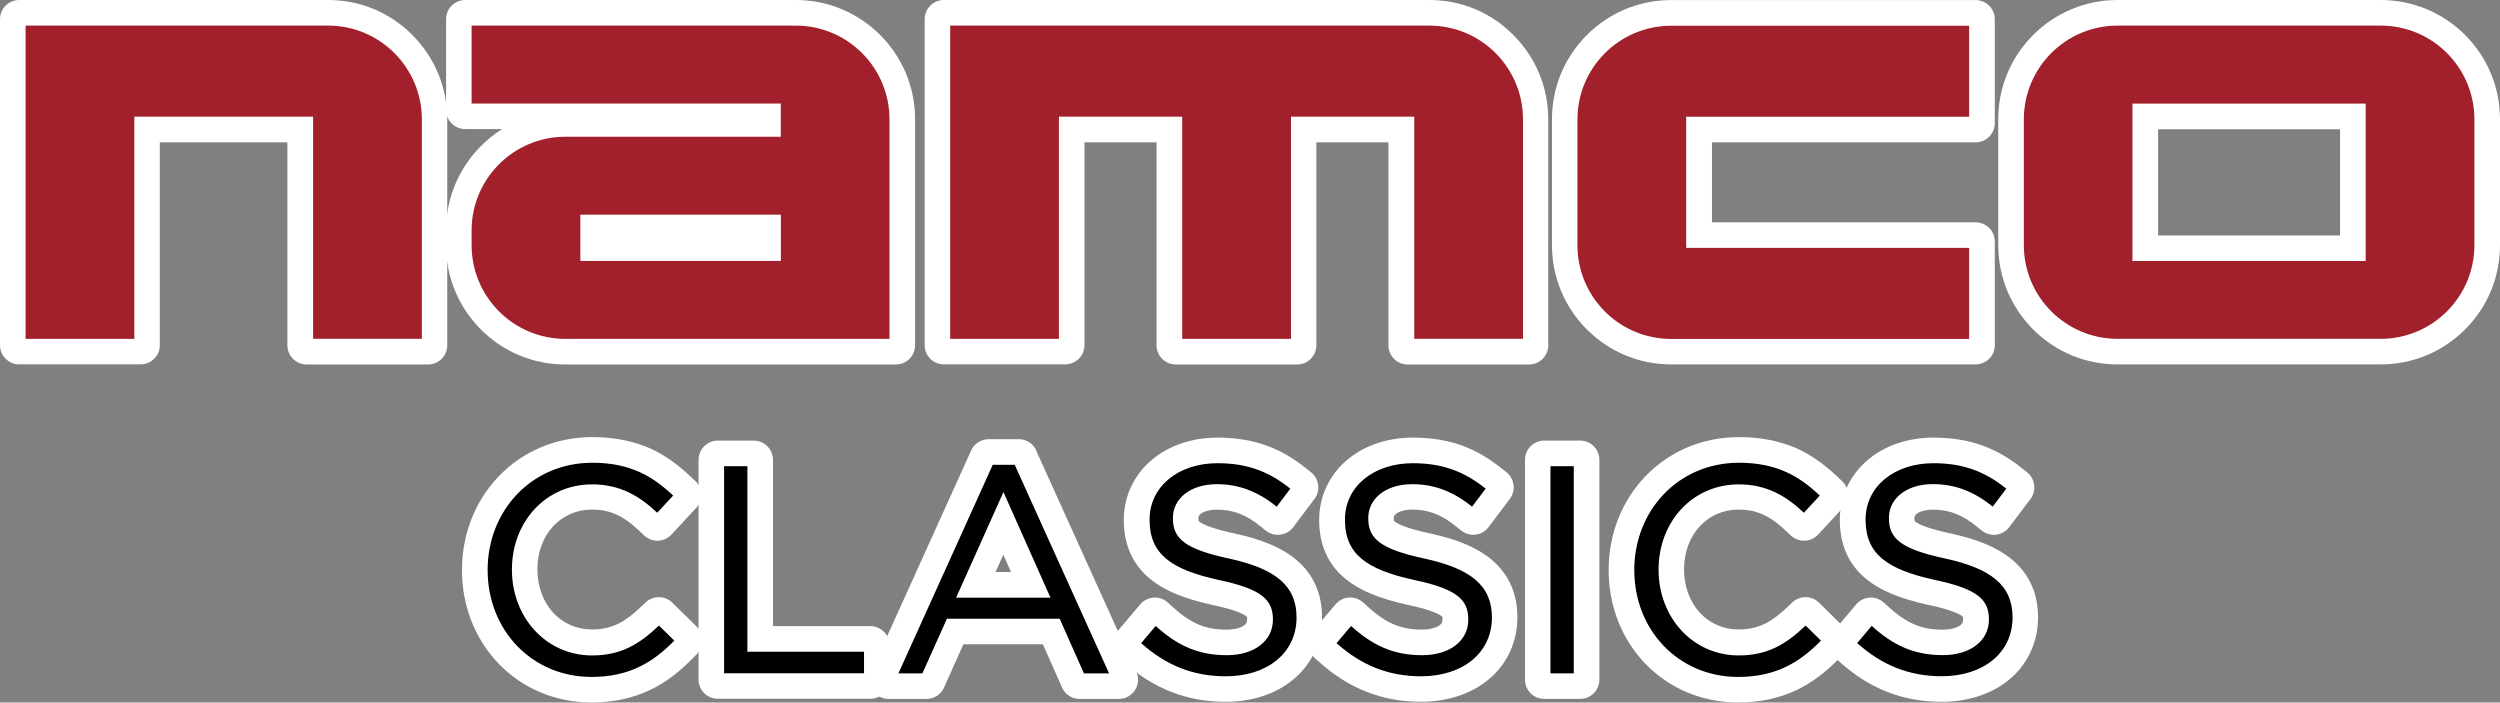 <?xml version="1.0" encoding="utf-8"?>
<!-- Generator: Adobe Illustrator 26.2.1, SVG Export Plug-In . SVG Version: 6.00 Build 0)  -->
<svg version="1.1" id="Layer_1" xmlns="http://www.w3.org/2000/svg" xmlns:xlink="http://www.w3.org/1999/xlink" x="0px" y="0px"
	 viewBox="0 0 3839 1078.8" style="enable-background:new 0 0 3839 1078.8;" xml:space="preserve">
<rect x="0" y="0" width="3839" height="1078.8" fill="#808080" stroke="none"/>
<style type="text/css">
	.st0{fill:#FFFFFF;}
	.st1{fill:#A21F2C;}
</style>
<g>
	<g>
		<g>
			<path class="st0" d="M471,545c-8.2,0-14.8-6.6-14.8-14.8V203.8H230.8v326.3c0,8.2-6.6,14.8-14.8,14.8H29.5
				c-8.2,0-14.8-6.6-14.8-14.8V29.5c0-8.2,6.6-14.8,14.8-14.8h474.3c45,0,87.4,17.6,119.2,49.4c31.8,31.8,49.3,74.1,49.3,119.1
				v346.9c0,8.2-6.6,14.8-14.8,14.8H471z"/>
			<path class="st0" d="M503.8,29.5c41.1,0,79.8,16,108.8,45.1c29,29,45,67.6,45,108.7v337.1v9.7h-9.7H480.8H471v-9.7V189H216v331.3
				v9.7h-9.7h-167h-9.7v-9.7v-481v-0.1v-9.7h9.7H503.8 M503.8,0H39.3h-9.7C13.2,0,0,13.2,0,29.5v9.7v0.1v481v9.7
				c0,16.3,13.2,29.5,29.5,29.5h9.7h167h9.7c16.3,0,29.5-13.2,29.5-29.5v-9.7V218.6h195.9v301.9v9.7c0,16.3,13.2,29.5,29.5,29.5h9.7
				h167.1h9.7c16.3,0,29.5-13.2,29.5-29.5v-9.7V183.3c0-49-19.1-95-53.6-129.6C598.9,19.1,552.8,0,503.8,0L503.8,0z"/>
		</g>
		<g>
			<path class="st0" d="M868.2,545c-45,0-87.4-17.6-119.2-49.4c-31.8-31.8-49.3-74.1-49.3-119.1V354c0-45,17.6-87.4,49.4-119.2
				c31.8-31.8,74.1-49.3,119.1-49.3h306.2v-1.8h-460c-8.2,0-14.8-6.6-14.8-14.8V29.5c0-8.2,6.6-14.8,14.8-14.8h507.5
				c45,0,87.4,17.6,119.2,49.4c31.8,31.8,49.3,74.1,49.3,119.1v346.9c0,8.2-6.6,14.8-14.8,14.8H868.2z M1174.4,376.1v-22H915.7v22
				H1174.4z"/>
			<path class="st0" d="M1221.9,29.5c41.2,0,79.8,16,108.8,45.1s45,67.6,45,108.7v337.1v9.7h-9.7H868.2c-41.2,0-79.8-16-108.8-45.1
				c-29-29-45-67.6-45-108.7V354c0-41.2,16-79.8,45.1-108.8s67.6-45,108.7-45h321v-31.3h-465h-9.7v-9.7V39.4v-0.1v-9.7h9.7H1221.9
				 M900.9,390.9h288.3v-51.5H900.9V390.9 M1221.9,0H724.2h-9.7c-16.3,0-29.5,13.2-29.5,29.5v9.7v0.1v119.7v9.7
				c0,16.3,13.2,29.5,29.5,29.5h9.7h46.9c-11.6,7.3-22.5,15.9-32.4,25.9C704,258.9,684.9,305,684.9,354v22.4
				c0,49,19.1,95,53.6,129.6c34.7,34.7,80.7,53.7,129.7,53.7H1366h9.7c16.3,0,29.5-13.2,29.5-29.5v-9.7V183.3
				c0-49-19.1-95-53.6-129.6C1316.9,19.1,1270.9,0,1221.9,0L1221.9,0z"/>
		</g>
		<g>
			<path class="st0" d="M2161.8,545c-8.2,0-14.8-6.6-14.8-14.8V203.8h-140.2v326.4c0,8.2-6.6,14.8-14.8,14.8h-186.5
				c-8.2,0-14.8-6.6-14.8-14.8V203.8h-140.2v326.3c0,8.2-6.6,14.8-14.8,14.8h-186.5c-8.2,0-14.8-6.6-14.8-14.8V29.5
				c0-8.2,6.6-14.8,14.8-14.8h745.4c45.1,0,87.4,17.6,119.1,49.5c31.8,31.8,49.3,74.1,49.3,119.1v346.9c0,8.2-6.6,14.8-14.8,14.8
				H2161.8z"/>
			<path class="st0" d="M2194.7,29.5c41.1,0,79.8,16,108.6,45.1c29,29,45,67.6,45,108.7v337.1v9.7h-9.7h-167h-9.7v-9.7V189h-169.7
				v331.4v9.7h-9.7h-167h-9.7v-9.7V189h-169.7v331.3v9.7h-9.7h-167h-9.7v-9.7v-481v-0.1v-9.7h9.7H2194.7 M2194.7,0h-735.6h-9.7
				c-16.3,0-29.5,13.2-29.5,29.5v9.7v0.1v481v9.7c0,16.3,13.2,29.5,29.5,29.5h9.7h167h9.7c16.3,0,29.5-13.2,29.5-29.5v-9.7V218.6
				H1776v301.9v9.7c0,16.3,13.2,29.5,29.5,29.5h9.7h167h9.7c16.3,0,29.5-13.2,29.5-29.5v-9.7V218.6h110.7v301.9v9.7
				c0,16.3,13.2,29.5,29.5,29.5h9.7h167h9.7c16.3,0,29.5-13.2,29.5-29.5v-9.7V183.3c0-48.9-19-95-53.6-129.5
				C2289.8,19.1,2243.8,0,2194.7,0L2194.7,0z"/>
		</g>
		<g>
			<path class="st0" d="M2566.4,544.9c-45,0-87.4-17.6-119.2-49.4c-31.8-31.8-49.3-74.1-49.3-119.1v-193c0-45,17.6-87.3,49.4-119.1
				c31.8-31.8,74.1-49.3,119.1-49.3h467.3c8.2,0,14.8,6.6,14.8,14.8V189c0,8.2-6.6,14.8-14.8,14.8H2614V356h419.6
				c8.2,0,14.8,6.6,14.8,14.8v159.3c0,8.2-6.6,14.8-14.8,14.8H2566.4z"/>
			<path class="st0" d="M3033.7,29.6v9.7v139.8v9.8h-9.7h-424.7v181.8h424.7h9.7v9.7v139.8v9.7h-9.7h-457.5
				c-41.2,0-79.8-16-108.8-45.1c-29-29-45-67.6-45-108.7v-193c0-41.1,16-79.7,45.1-108.7c29-29,67.6-45,108.7-45h457.5H3033.7
				 M3033.7,0.1h-9.7h-457.5c-49,0-95,19.1-129.6,53.6c-34.7,34.7-53.7,80.7-53.7,129.6v193c0,49,19.1,95,53.6,129.6
				c34.7,34.7,80.7,53.7,129.7,53.7h457.5h9.7c16.3,0,29.5-13.2,29.5-29.5v-9.7V380.6v-9.7c0-16.3-13.2-29.5-29.5-29.5h-9.7h-395.1
				V218.6h395.1h9.7c16.3,0,29.5-13.2,29.5-29.5v-9.8V39.4v-9.7C3063.2,13.3,3050,0.1,3033.7,0.1L3033.7,0.1z"/>
		</g>
		<g>
			<path class="st0" d="M3251.8,544.9c-45,0-87.4-17.6-119.2-49.4c-31.8-31.8-49.3-74.1-49.3-119.1v-193c0-45,17.6-87.3,49.4-119.1
				c31.8-31.8,74.1-49.3,119.1-49.4h403.9c45,0,87.4,17.6,119.2,49.4c31.8,31.8,49.3,74.1,49.3,119.1v193c0,45-17.6,87.4-49.4,119.2
				c-31.8,31.8-74.1,49.3-119.1,49.3H3251.8z M3608.2,376.3V183.7h-309v192.6H3608.2z"/>
			<path class="st0" d="M3655.7,29.5c41.1,0,79.8,16,108.8,45.1c29,29,45,67.6,45,108.7v193c0,41.2-16,79.8-45.1,108.8
				c-29,29-67.6,45-108.7,45h-403.9c-41.2,0-79.8-16-108.8-45.1c-29-29-45-67.6-45-108.7v-193c0-41.1,16-79.7,45.1-108.7
				c29-29,67.6-45,108.7-45.1H3655.7 M3284.5,391.1H3623V169h-338.5V391.1 M3655.7,0h-403.9c0,0,0,0-0.1,0
				c-49,0.1-95,19.2-129.5,53.7c-34.7,34.7-53.7,80.7-53.7,129.6v193c0,49,19.1,95,53.6,129.6c34.7,34.7,80.7,53.7,129.7,53.7h403.9
				c49,0,95-19.1,129.6-53.6c34.7-34.7,53.7-80.7,53.7-129.7v-193c0-49-19.1-95-53.6-129.6C3750.7,19.1,3704.6,0,3655.7,0L3655.7,0z
				 M3314,198.5h279.4v163.1H3314V198.5L3314,198.5z"/>
		</g>
		<g>
			<path class="st0" d="M908.1,1064.1c-50.8,0-97.6-19.6-131.8-55.1c-33.7-35-52.2-82.5-52.2-133.5c0-50.8,18.5-98.3,52.1-133.5
				c34.5-36.1,81.8-56,133.4-56c30.4,0,57,5.2,81.4,15.8c0,0,0.1,0,0.1,0.1c20.3,9.1,39,22.1,59.1,41l7.1,6.7
				c5.9,5.6,6.2,14.9,0.7,20.8l-6.6,7.1l-24.5,26.4l-6.8,7.3c-2.7,2.9-6.4,4.6-10.3,4.7c-0.2,0-0.3,0-0.5,0c-3.8,0-7.4-1.4-10.1-4
				L992,805c-27.5-26.2-51.6-36.9-83.1-36.9c-27.1,0-52,10.7-70.1,30c-18.4,19.6-28.5,46.7-28.5,76.3c0,29.9,10.1,57.2,28.5,77
				c18.1,19.5,43,30.2,70.1,30.2c37.3,0,60.5-14.9,85.8-39l6.9-6.6c2.8-2.7,6.5-4,10.1-4c3.7,0,7.5,1.4,10.4,4.2l6.8,6.7l23.6,23.2
				l7,6.9c5.8,5.7,5.9,15.1,0.1,20.9l-6.9,7c-20.6,20.9-40.1,35.3-61.3,45.4C966.6,1058.3,939.3,1064.1,908.1,1064.1z"/>
			<path class="st0" d="M909.6,700.7c28.7,0,53.4,4.9,75.5,14.6c18.7,8.4,36.2,20.6,55,38.3l7.1,6.7l-6.6,7.1l-24.5,26.4l-6.8,7.3
				l-7.2-6.8c-30.1-28.8-58.1-41-93.2-41c-64.6,0-113.3,52.1-113.3,121.1c0,69.5,48.7,122,113.3,122c42.1,0,68.8-17.2,96-43.1
				l6.9-6.5l6.8,6.7l23.6,23.2l7,6.9l-6.9,7c-19.3,19.6-37.4,33.1-57.1,42.4c-22.9,10.9-48.1,16.2-77.1,16.2
				c-46.8,0-89.8-18-121.2-50.6c-31-32.3-48-76-48-123.3c0-47.1,17-90.8,48-123.3C818.6,719,862.1,700.7,909.6,700.7 M909.6,671.2
				c-55.6,0-106.7,21.5-144,60.5c-36.3,38-56.2,89-56.2,143.7c0,54.9,20,105.9,56.3,143.7c0,0,0,0,0,0
				c37.1,38.5,87.7,59.6,142.5,59.6c33.4,0,62.8-6.3,89.8-19.1c22.8-10.8,43.6-26.2,65.4-48.4l6.9-7c11.5-11.6,11.3-30.3-0.3-41.8
				l-7-6.9l-23.7-23.3l-6.8-6.7c-5.7-5.7-13.2-8.5-20.7-8.5c-7.3,0-14.6,2.7-20.3,8l-6.9,6.5c0,0-0.1,0.1-0.1,0.1
				c-23.2,22.1-43.1,35-75.6,35c-22.9,0-44-9.1-59.2-25.5c-15.8-17-24.5-40.8-24.5-67c0-25.9,8.7-49.4,24.5-66.3
				c15.3-16.3,36.3-25.3,59.3-25.3c13.8,0,25.4,2.3,36.6,7.2c11.7,5.1,23.6,13.5,36.2,25.6c0,0,0.1,0.1,0.1,0.1l7.2,6.8
				c5.5,5.2,12.8,8.1,20.3,8.1c0.3,0,0.6,0,0.9,0c7.9-0.2,15.3-3.6,20.7-9.4l6.8-7.3c0,0,0,0,0,0l24.5-26.4l6.6-7.1
				c11.1-11.9,10.5-30.5-1.3-41.6l-7.1-6.7c-21.4-20.1-41.4-34-63.3-43.8c-0.1,0-0.2-0.1-0.3-0.1C970.6,676.8,942,671.2,909.6,671.2
				L909.6,671.2z"/>
		</g>
		<g>
			<path class="st0" d="M1102.1,1058.5c-8.2,0-14.8-6.6-14.8-14.8V706.2c0-8.2,6.6-14.8,14.8-14.8h55.3c8.2,0,14.9,6.6,14.9,14.8
				v270.2h164.2c8.2,0,14.8,6.6,14.8,14.8v52.6c0,8.2-6.6,14.8-14.8,14.8H1102.1z"/>
			<path class="st0" d="M1157.5,706.2v9.7v275.2h169.3h9.7v9.7v33.1v9.7h-9.7h-214.9h-9.7v-9.7v-318v-9.7h9.7h35.8H1157.5
				L1157.5,706.2 M1157.5,676.6L1157.5,676.6h-9.8h-35.8h-9.7c-16.3,0-29.5,13.2-29.5,29.5v9.7v318v9.7c0,16.3,13.2,29.5,29.5,29.5
				h9.7h214.9h9.7c16.3,0,29.5-13.2,29.5-29.5v-9.7v-33.1v-9.7c0-16.3-13.2-29.5-29.5-29.5h-9.7H1187V715.9v-9.7
				C1187,689.9,1173.8,676.6,1157.5,676.6L1157.5,676.6z"/>
		</g>
		<g>
			<path class="st0" d="M1364.5,1058.6c-5,0-9.7-2.6-12.4-6.8c-2.7-4.2-3.1-9.6-1-14.1l6.3-13.8l144.9-320.3l2.5-5.7
				c2.4-5.3,7.7-8.7,13.5-8.7h46.3c5.9,0,11.3,3.6,13.6,9l2.3,5.4l144.9,320.2l6.3,13.7c2.1,4.6,1.7,9.9-1,14.1
				c-2.7,4.2-7.4,6.8-12.4,6.8H1658c-5.9,0-11.2-3.5-13.5-8.8l-2.6-5.8l-30.8-69.4h-141.2l-31.1,69.5l-2.5,5.7
				c-2.4,5.4-7.7,8.8-13.5,8.8H1364.5z M1575.3,893.1l-34.5-77.4l-34.7,77.4H1575.3z"/>
			<path class="st0" d="M1564.5,703.9l2.4,5.6l144.9,320.4l6.3,13.8H1703h-38.6h-6.4l-2.6-5.8l-34.7-78.2h-160.4l-35.1,78.3
				l-2.6,5.8h-6.3h-36.8h-15.2l6.3-13.8l144.9-320.4l2.6-5.7h6.3h33.7H1564.5 M1483.2,907.9H1598l-57.2-128.4L1483.2,907.9
				 M1564.5,674.4h-6.3h-33.7h-6.3c-11.6,0-22.2,6.8-27,17.5l-2.5,5.6l-144.9,320.3l-6.3,13.7c-4.2,9.1-3.4,19.8,2,28.2
				s14.8,13.6,24.9,13.6h15.2h36.8h6.3c11.7,0,22.3-6.9,27-17.6l2.5-5.7l27.2-60.7h122l26.9,60.6l2.5,5.8
				c4.7,10.7,15.3,17.6,27,17.6h6.4h38.6h15.2c10.1,0,19.4-5.1,24.9-13.6s6.2-19.1,2-28.2l-6.3-13.7l-144.8-320l-2.2-5.3
				C1587.2,681.5,1576.4,674.4,1564.5,674.4L1564.5,674.4z M1528.8,878.4l11.9-26.5l11.8,26.5H1528.8L1528.8,878.4z"/>
		</g>
		<g>
			<path class="st0" d="M1882.2,1063.1c-28.2,0-53.9-4.7-78.6-14.4c-24-9.4-46.1-23.4-67.7-42.7l-7.1-6.3c-6-5.3-6.6-14.4-1.5-20.5
				l6.1-7.3l22.3-26.4l6.5-7.7c2.6-3.1,6.3-5,10.3-5.3c0.3,0,0.7,0,1,0c3.7,0,7.2,1.4,9.9,3.8l7.5,6.8
				c30.7,27.8,56.6,38.6,92.6,38.6c15.4,0,28-3.5,36.4-10c6.6-5.1,9.9-11.8,9.9-19.9c0-9.8-2.3-13.4-6.9-17
				c-9.2-7.2-27.6-13.7-56.3-19.8c-43.3-9.5-71.5-21.1-91.3-37.4c-23.2-19-34.9-45.6-34.9-78.8c0-31.6,13.3-60.3,37.5-80.9
				c23.5-20,56-31,91.6-31c25.8,0,48.5,3.7,69.6,11.2c20.1,7.2,38.9,18.1,57.7,33.2l7.4,5.9c6.2,5,7.4,14,2.6,20.4l-5.7,7.6
				l-20.9,27.7l-6.1,8.1c-2.4,3.2-6,5.3-10,5.8c-0.6,0.1-1.2,0.1-1.8,0.1c-3.4,0-6.7-1.2-9.3-3.3l-7.9-6.4
				c-24.3-19.8-48.5-29-76.3-29c-25.4,0-43.1,11.2-43.1,27.3c0,0,0,0.1,0,0.1c-0.1,10.2,2.2,13.6,7.2,17.5
				c9.7,7.5,29.2,14.3,59.6,20.8c41,8.9,69.3,20.9,89.2,37.9c22.5,19.1,33.8,44.9,33.8,76.5c0,17.2-3.5,33.3-10.5,47.9
				c-6.7,14.3-16.6,26.8-29.2,37c-12.1,9.9-26.4,17.4-42.4,22.5C1917.7,1060.5,1900.5,1063.1,1882.2,1063.1z"/>
			<path class="st0" d="M1869.5,701.5c24,0,45.1,3.3,64.6,10.3c18.3,6.6,35.8,16.6,53.5,30.8l7.4,5.9l-5.7,7.6l-20.9,27.7l-6.1,8.1
				l-7.9-6.4c-27.1-22.1-54.4-32.3-85.7-32.3c-34.1,0-57.9,17.2-57.9,42c-0.1,13.9,3.5,22.1,13,29.3c11.6,9,32.4,16.4,65.5,23.5
				c38.5,8.4,64.8,19.4,82.7,34.7c19.3,16.4,28.7,37.8,28.7,65.3c0,15-3.1,28.9-9.1,41.6c-5.8,12.3-14.3,23-25.2,31.9
				c-10.6,8.7-23.2,15.4-37.6,19.9c-14.3,4.6-29.9,6.9-46.6,6.9c-26.5,0-50.4-4.4-73.2-13.4c-22.3-8.8-43-21.9-63.3-40l-7.1-6.3
				l6.1-7.3L1767,955l6.5-7.8l7.5,6.8c33.3,30.1,62.9,42.4,102.5,42.4c18.7,0,34.5-4.5,45.5-13.1c10.2-7.9,15.7-18.8,15.7-31.6
				c0-13.3-3.6-21.7-12.6-28.7c-11.1-8.8-30.9-16-62.3-22.6c-40.8-9-67-19.5-85-34.4c-19.9-16.3-29.5-38.4-29.5-67.4
				C1755.2,742.4,1803.2,701.5,1869.5,701.5 M1869.5,672c-39,0-75,12.2-101.1,34.5c-27.5,23.4-42.7,56.1-42.7,92.1
				c0,37.9,13.6,68.3,40.3,90.3c21.7,17.9,51.8,30.4,97.4,40.4c0.1,0,0.1,0,0.2,0c34.2,7.3,46.1,13.8,50.2,17c0,0,0.1,0.1,0.1,0.1
				c0.4,0.3,0.7,0.6,0.8,0.7c0.1,0.5,0.4,1.8,0.4,4.6c0,3.6-1.2,5.9-4.1,8.2c0,0-0.1,0.1-0.1,0.1c-5.6,4.4-15.6,6.9-27.4,6.9
				c-32.2,0-54.7-9.4-82.7-34.8l-7.5-6.8c-5.5-5-12.5-7.7-19.9-7.7c-0.7,0-1.4,0-2,0.1c-8,0.6-15.5,4.4-20.6,10.5l-6.5,7.7
				l-22.2,26.3c0,0,0,0-0.1,0.1l-6.1,7.3c-10.3,12.2-8.9,30.4,3,41l7.1,6.3c22.9,20.5,46.5,35.3,72.1,45.4
				c26.4,10.4,53.9,15.4,84,15.4c19.8,0,38.5-2.8,55.6-8.3c17.8-5.6,33.7-14.1,47.2-25.1l0,0c14.4-11.6,25.6-25.8,33.3-42.2
				c7.9-16.6,11.9-34.8,11.9-54.2c0-36.2-13.1-65.7-39-87.8c-21.8-18.6-52.2-31.6-95.6-41c0,0-0.1,0-0.1,0
				c-34.6-7.4-48.3-13.9-53.6-18c-0.6-0.5-1-0.8-1.2-1c-0.1-0.6-0.4-2-0.3-4.8c0-0.1,0-0.1,0-0.2c0-6.9,12.7-12.5,28.4-12.5
				c24.6,0,45.2,7.9,67,25.7l7.9,6.4c5.3,4.3,11.9,6.6,18.6,6.6c1.2,0,2.4-0.1,3.6-0.2c8-1,15.2-5.1,20-11.5l6.1-8.1l20.9-27.7
				l5.7-7.6c9.6-12.8,7.3-30.9-5.1-40.8l-7.4-5.9c-20.1-16.2-40.3-27.8-61.9-35.6C1921.4,675.9,1897,672,1869.5,672L1869.5,672z"/>
		</g>
		<g>
			<path class="st0" d="M2182.2,1063.1c-28.2,0-53.9-4.7-78.6-14.4c-24-9.4-46.1-23.4-67.7-42.7l-7.1-6.3c-6-5.3-6.6-14.4-1.5-20.5
				l6.1-7.3l22.3-26.4l6.5-7.7c2.6-3.1,6.3-5,10.3-5.3c0.3,0,0.7,0,1,0c3.7,0,7.2,1.4,9.9,3.8l7.5,6.8
				c30.7,27.8,56.6,38.6,92.6,38.6c15.4,0,28-3.5,36.4-10c6.6-5.1,9.9-11.8,9.9-19.9c0-9.8-2.3-13.4-6.9-17
				c-9.2-7.2-27.6-13.7-56.3-19.8c-43.3-9.5-71.5-21.1-91.3-37.4c-23.2-19-34.9-45.6-34.9-78.8c0-31.6,13.3-60.3,37.5-80.9
				c23.5-20,56-31,91.6-31c25.8,0,48.5,3.7,69.6,11.2c20.1,7.2,38.9,18.1,57.7,33.2l7.4,5.9c6.2,5,7.4,14,2.6,20.4l-5.7,7.6
				l-20.9,27.7l-6.1,8.1c-2.4,3.2-6,5.3-10,5.8c-0.6,0.1-1.2,0.1-1.8,0.1c-3.4,0-6.7-1.2-9.3-3.3l-7.9-6.4
				c-24.3-19.8-48.5-29-76.3-29c-25.4,0-43.1,11.2-43.1,27.3c0,0,0,0.1,0,0.1c-0.1,10.2,2.2,13.6,7.2,17.5
				c9.7,7.5,29.2,14.3,59.6,20.8c41,8.9,69.3,20.9,89.2,37.9c22.5,19.1,33.8,44.9,33.8,76.5c0,17.2-3.5,33.3-10.5,47.9
				c-6.7,14.3-16.6,26.8-29.2,37c-12.1,9.8-26.4,17.4-42.4,22.5C2217.7,1060.5,2200.5,1063.1,2182.2,1063.1z"/>
			<path class="st0" d="M2169.5,701.5c23.9,0,45.1,3.3,64.6,10.3c18.3,6.6,35.8,16.6,53.5,30.8l7.4,5.9l-5.7,7.6l-20.9,27.7
				l-6.1,8.1l-7.9-6.4c-27.1-22.1-54.4-32.3-85.7-32.3c-34.1,0-57.9,17.2-57.9,42c-0.1,13.9,3.5,22.1,13,29.3
				c11.6,9,32.4,16.4,65.5,23.5c38.5,8.4,64.8,19.4,82.7,34.7c19.3,16.4,28.7,37.8,28.7,65.3c0,15-3.1,28.9-9.1,41.6
				c-5.8,12.3-14.3,23-25.2,31.9c-10.6,8.7-23.2,15.4-37.6,19.9c-14.3,4.6-29.9,6.9-46.6,6.9c-26.5,0-50.4-4.4-73.2-13.4
				c-22.3-8.8-43-21.9-63.3-40l-7.1-6.3l6.1-7.3L2067,955l6.5-7.8l7.5,6.8c33.3,30.1,62.9,42.4,102.5,42.4
				c18.7,0,34.5-4.5,45.5-13.1c10.2-7.9,15.7-18.8,15.7-31.6c0-13.3-3.6-21.7-12.6-28.7c-11.1-8.8-30.9-16-62.3-22.6
				c-40.8-9-67-19.5-85-34.4c-19.9-16.3-29.5-38.4-29.5-67.4C2055.2,742.4,2103.2,701.5,2169.5,701.5 M2169.5,672
				c-39,0-75,12.2-101.1,34.5c-27.5,23.4-42.7,56.1-42.7,92.1c0,37.9,13.6,68.3,40.3,90.2c21.7,17.9,51.8,30.4,97.4,40.4
				c0.1,0,0.1,0,0.2,0c34.2,7.3,46.1,13.8,50.2,17c0,0,0.1,0.1,0.1,0.1c0.4,0.3,0.7,0.6,0.8,0.7c0.1,0.5,0.4,1.8,0.4,4.6
				c0,3.6-1.2,5.9-4.1,8.2c0,0-0.1,0.1-0.1,0.1c-5.6,4.4-15.6,6.9-27.4,6.9c-32.2,0-54.7-9.4-82.7-34.8l-7.5-6.8
				c-5.5-4.9-12.5-7.7-19.9-7.7c-0.7,0-1.4,0-2,0.1c-8,0.6-15.5,4.4-20.6,10.5l-6.5,7.7l-22.2,26.3c0,0,0,0-0.1,0.1l-6.1,7.3
				c-10.3,12.2-8.9,30.4,3,41l7.1,6.3c22.9,20.4,46.5,35.3,72.1,45.4c26.4,10.4,53.9,15.4,84,15.4c19.8,0,38.5-2.8,55.6-8.3
				c17.8-5.6,33.7-14.1,47.2-25.1c14.4-11.6,25.5-25.8,33.3-42.2c7.9-16.6,11.9-34.8,11.9-54.2c0-36.2-13.1-65.7-39-87.8
				c-21.8-18.6-52.2-31.6-95.6-41c0,0-0.1,0-0.1,0c-34.6-7.4-48.3-13.9-53.6-18c-0.6-0.5-1-0.8-1.2-1c-0.1-0.6-0.4-2-0.3-4.8
				c0-0.1,0-0.1,0-0.2c0-6.9,12.7-12.5,28.4-12.5c24.6,0,45.2,7.9,67,25.7l7.9,6.4c5.3,4.3,11.9,6.6,18.6,6.6c1.2,0,2.4-0.1,3.6-0.2
				c8-1,15.2-5.1,20-11.5l6.1-8.1l20.9-27.7l5.7-7.6c9.6-12.8,7.3-30.9-5.1-40.8l-7.4-5.9c-20.1-16.2-40.3-27.8-61.9-35.6
				C2221.4,675.9,2197,672,2169.5,672L2169.5,672z"/>
		</g>
		<g>
			<path class="st0" d="M2371.1,1058.6c-8.2,0-14.8-6.6-14.8-14.8V706.2c0-8.2,6.6-14.8,14.8-14.8h55.3c8.2,0,14.8,6.6,14.8,14.8
				v337.6c0,8.2-6.6,14.8-14.8,14.8H2371.1z"/>
			<path class="st0" d="M2426.5,706.2v9.7V1034v9.7h-9.7h-35.8h-9.7v-9.7V715.9v-9.7h9.7h35.8H2426.5 M2426.5,676.6h-9.7h-35.8h-9.7
				c-16.3,0-29.5,13.2-29.5,29.5v9.7V1034v9.7c0,16.3,13.2,29.5,29.5,29.5h9.7h35.8h9.7c16.3,0,29.5-13.2,29.5-29.5v-9.7V715.9v-9.7
				C2456,689.8,2442.8,676.6,2426.5,676.6L2426.5,676.6z"/>
		</g>
		<g>
			<path class="st0" d="M2668.9,1064.1c-50.8,0-97.6-19.6-131.8-55.1c-33.7-35-52.2-82.5-52.2-133.5c0-50.8,18.5-98.3,52.1-133.5
				c34.5-36.1,81.8-56,133.4-56c30.4,0,57,5.2,81.4,15.8c0,0,0.1,0,0.1,0.1c20.3,9.1,39,22.1,59.1,41l7.1,6.7
				c5.9,5.6,6.2,14.9,0.7,20.8l-6.6,7.1l-24.5,26.4l-6.8,7.3c-2.7,2.9-6.4,4.6-10.3,4.7c-0.2,0-0.3,0-0.5,0c-3.8,0-7.4-1.4-10.1-4
				l-7.2-6.8c-27.5-26.2-51.6-36.9-83.1-36.9c-27.1,0-52,10.7-70.1,30c-18.4,19.6-28.5,46.7-28.5,76.3c0,29.9,10.1,57.2,28.5,77
				c18.1,19.5,43,30.2,70.1,30.2c37.3,0,60.5-14.9,85.8-39l6.9-6.6c2.8-2.7,6.5-4,10.1-4c3.8,0,7.5,1.4,10.4,4.2l6.8,6.7l23.6,23.2
				l7,6.9c5.8,5.7,5.9,15.1,0.1,20.9l-6.9,7c-20.6,20.9-40.1,35.3-61.3,45.4C2727.4,1058.3,2700.1,1064.1,2668.9,1064.1z"/>
			<path class="st0" d="M2670.4,700.7c28.7,0,53.4,4.9,75.5,14.6c18.7,8.4,36.2,20.6,55,38.3l7.1,6.7l-6.6,7.1l-24.5,26.4l-6.8,7.3
				l-7.2-6.8c-30.1-28.8-58.1-41-93.2-41c-64.6,0-113.3,52.1-113.3,121.1c0,69.5,48.7,122,113.3,122c42.1,0,68.8-17.2,96-43.1
				l6.9-6.5l6.8,6.7l23.6,23.2l7,6.9l-6.9,7c-19.3,19.6-37.4,33.1-57.1,42.4c-22.9,10.9-48.1,16.2-77.1,16.2
				c-46.8,0-89.8-18-121.2-50.6c-31-32.3-48-76-48-123.3c0-47.1,17-90.8,48-123.3C2579.4,719,2622.9,700.7,2670.4,700.7
				 M2670.4,671.2c-55.6,0-106.7,21.5-144,60.5c-36.3,38-56.2,89-56.2,143.7c0,54.9,20,105.9,56.3,143.7c0,0,0,0,0,0
				c37.1,38.5,87.7,59.6,142.5,59.6c33.4,0,62.8-6.3,89.8-19.1c22.8-10.8,43.6-26.2,65.4-48.4l6.9-7c11.5-11.6,11.3-30.3-0.3-41.8
				l-7-6.9l-23.7-23.3l-6.8-6.7c-5.7-5.7-13.2-8.5-20.7-8.5c-7.3,0-14.6,2.7-20.3,8l-6.9,6.5c0,0-0.1,0.1-0.1,0.1
				c-23.2,22.1-43.1,35-75.6,35c-22.9,0-44-9.1-59.2-25.5c-15.8-17-24.5-40.8-24.5-67c0-25.9,8.7-49.4,24.5-66.3
				c15.3-16.3,36.3-25.3,59.3-25.3c13.8,0,25.4,2.3,36.6,7.2c11.7,5.1,23.6,13.5,36.2,25.6c0,0,0.1,0.1,0.1,0.1l7.2,6.8
				c5.5,5.2,12.8,8.1,20.3,8.1c0.3,0,0.6,0,0.9,0c7.9-0.2,15.3-3.6,20.7-9.4l6.8-7.3c0,0,0,0,0,0l24.5-26.4l6.6-7.1
				c11.1-11.9,10.5-30.5-1.3-41.6l-7.1-6.7c-21.4-20.1-41.4-34-63.3-43.8c-0.1,0-0.2-0.1-0.3-0.1
				C2731.4,676.8,2702.8,671.2,2670.4,671.2L2670.4,671.2z"/>
		</g>
		<g>
			<path class="st0" d="M2981.7,1063.1c-28.2,0-53.9-4.7-78.6-14.4c-24-9.4-46.1-23.4-67.7-42.7l-7.1-6.3c-6-5.3-6.6-14.4-1.5-20.5
				l6.1-7.3l22.3-26.4l6.5-7.7c2.6-3.1,6.3-5,10.3-5.3c0.3,0,0.7,0,1,0c3.7,0,7.2,1.4,9.9,3.8l7.5,6.8
				c30.7,27.8,56.6,38.6,92.6,38.6c15.4,0,28-3.5,36.4-10c6.6-5.1,9.9-11.8,9.9-19.9c0-9.8-2.3-13.4-6.9-17
				c-9.2-7.2-27.6-13.7-56.3-19.8c-43.3-9.5-71.5-21.1-91.3-37.4c-23.2-19-34.9-45.6-34.9-78.8c0-31.6,13.3-60.3,37.5-80.9
				c23.5-20,56-31,91.6-31c25.8,0,48.5,3.7,69.6,11.2c20.1,7.2,38.9,18.1,57.7,33.2l7.4,5.9c6.2,5,7.4,14,2.6,20.4l-5.7,7.6
				l-20.9,27.7l-6.1,8.1c-2.4,3.2-6,5.3-10,5.8c-0.6,0.1-1.2,0.1-1.8,0.1c-3.4,0-6.7-1.2-9.3-3.3l-7.9-6.4
				c-24.3-19.8-48.5-29-76.3-29c-25.4,0-43.1,11.2-43.1,27.3c0,0,0,0.1,0,0.1c-0.1,10.2,2.2,13.6,7.2,17.5
				c9.7,7.5,29.2,14.3,59.6,20.8c41,8.9,69.3,20.9,89.2,37.9c22.5,19.1,33.8,44.9,33.8,76.5c0,17.2-3.5,33.3-10.5,47.9
				c-6.7,14.3-16.6,26.8-29.2,37c-12.1,9.8-26.4,17.4-42.4,22.5C3017.2,1060.5,3000,1063.1,2981.7,1063.1z"/>
			<path class="st0" d="M2969,701.5c24,0,45.1,3.3,64.6,10.3c18.3,6.6,35.8,16.6,53.5,30.8l7.4,5.9l-5.7,7.6l-20.9,27.7l-6.1,8.1
				l-7.9-6.4c-27.1-22.1-54.4-32.3-85.7-32.3c-34.1,0-57.9,17.2-57.9,42c-0.1,13.9,3.5,22.1,13,29.3c11.6,9,32.4,16.4,65.5,23.5
				c38.5,8.4,64.8,19.4,82.7,34.7c19.3,16.4,28.7,37.8,28.7,65.3c0,15-3.1,28.9-9.1,41.6c-5.8,12.3-14.3,23-25.2,31.9
				c-10.6,8.7-23.2,15.4-37.6,19.9c-14.3,4.6-29.9,6.9-46.6,6.9c-26.5,0-50.4-4.4-73.2-13.4c-22.3-8.8-43-21.9-63.3-40l-7.1-6.3
				l6.1-7.3l22.3-26.4l6.5-7.8l7.5,6.8c33.3,30.1,62.9,42.4,102.5,42.4c18.7,0,34.5-4.5,45.5-13.1c10.2-7.9,15.7-18.8,15.7-31.6
				c0-13.3-3.6-21.7-12.6-28.7c-11.1-8.8-30.9-16-62.3-22.6c-40.8-9-67-19.5-85-34.4c-19.9-16.3-29.5-38.4-29.5-67.4
				C2854.7,742.4,2902.7,701.5,2969,701.5 M2969,672c-39,0-75,12.2-101.1,34.5c-27.5,23.4-42.7,56.1-42.7,92.1
				c0,37.9,13.6,68.3,40.3,90.3c21.7,17.9,51.8,30.4,97.4,40.4c0.1,0,0.1,0,0.2,0c34.2,7.3,46.1,13.8,50.2,17c0,0,0.1,0.1,0.1,0.1
				c0.4,0.3,0.7,0.6,0.8,0.7c0.1,0.5,0.4,1.8,0.4,4.6c0,3.6-1.2,5.9-4.1,8.2c0,0-0.1,0.1-0.1,0.1c-5.6,4.4-15.6,6.9-27.4,6.9
				c-32.2,0-54.7-9.4-82.7-34.8l-7.5-6.8c-5.5-4.9-12.5-7.7-19.9-7.7c-0.7,0-1.4,0-2,0.1c-8,0.6-15.5,4.4-20.6,10.5l-6.5,7.7
				l-22.2,26.3c0,0,0,0-0.1,0.1l-6.1,7.3c-10.3,12.2-8.9,30.4,3,41l7.1,6.3c22.9,20.4,46.5,35.3,72.1,45.4
				c26.4,10.4,53.9,15.4,84,15.4c19.8,0,38.5-2.8,55.6-8.3c17.8-5.6,33.7-14.1,47.2-25.1c14.4-11.6,25.5-25.8,33.3-42.2
				c7.9-16.6,11.9-34.8,11.9-54.2c0-36.2-13.1-65.7-39-87.8c-21.8-18.6-52.2-31.6-95.6-41c0,0-0.1,0-0.1,0
				c-34.6-7.4-48.3-13.9-53.6-18c-0.6-0.5-1-0.8-1.2-1c-0.1-0.6-0.4-2-0.3-4.8c0-0.1,0-0.1,0-0.2c0-6.9,12.7-12.5,28.4-12.5
				c24.6,0,45.2,7.9,67,25.7l7.9,6.4c5.3,4.3,11.9,6.6,18.6,6.6c1.2,0,2.4-0.1,3.6-0.2c8-1,15.2-5.1,20-11.5l6.1-8.1l20.9-27.7
				l5.7-7.6c9.6-12.8,7.3-30.9-5.1-40.8l-7.4-5.9c-20.1-16.2-40.3-27.8-61.9-35.6C3020.9,675.9,2996.5,672,2969,672L2969,672z"/>
		</g>
	</g>
	<g>
		<g>
			<g>
				<path class="st1" d="M476,525.3V184.1H211.1v341.2H34.5V34.5h469.4c82.1,0,149,66.8,149,148.9v342H476z"/>
				<path class="st0" d="M503.8,39.3c79.6,0,144,64.6,144,144v337h-167V179.2H206.3v341.2h-167V39.5v-0.2H503.8 M503.8,29.5H39.3
					h-9.7v9.7v0.1v481v9.7h9.7h167h9.7v-9.7V189h255v331.4v9.7h9.7h167.1h9.7v-9.7V183.3c0-41.1-16-79.7-45-108.7
					S544.9,29.5,503.8,29.5L503.8,29.5z"/>
			</g>
			<g>
				<path class="st1" d="M868.2,525.4c-82.1,0-149-66.9-149-149V354c0-82.1,66.9-149,149-149h325.9v-41.2H719.4V34.5h502.5
					c82.1,0,149,66.9,149,149v342.1L868.2,525.4L868.2,525.4z M1194.1,395.8v-61.3h-298v61.3H1194.1z"/>
				<path class="st0" d="M1221.9,39.3c79.6,0,144,64.5,144,144v337.1H868.2c-79.6,0-144-64.5-144-144V354c0-79.6,64.5-144,144-144
					H1199V159H724.2V39.5v-0.2H1221.9 M891.2,400.7h307.9v-71.1H891.2V400.7 M1221.9,29.5H724.2h-9.7v9.7v0.1v119.7v9.7h9.7h465
					v31.3h-321c-41.1,0-79.7,16-108.7,45c-29,29-45.1,67.6-45.1,108.8v22.4c0,41.1,16,79.7,45,108.7s67.6,45.1,108.8,45.1H1366h9.7
					v-9.7V183.3c0-41.1-16-79.7-45-108.7C1301.7,45.6,1263.1,29.5,1221.9,29.5L1221.9,29.5z M900.9,339.4h288.3v51.5H900.9V339.4
					L900.9,339.4z"/>
			</g>
			<g>
				<g>
					<path class="st1" d="M2166.8,525.3V184.1h-179.6v341.2h-176.7V184.1h-179.6v341.2h-176.7V34.5h740.5c82.1,0,149,66.9,149,149
						v342L2166.8,525.3L2166.8,525.3z"/>
					<path class="st0" d="M2194.7,39.3c79.6,0,144,64.5,144,144v337h-167V179.2h-189.3v341.2h-167V179.2h-189.3v341.2h-167V39.5
						v-0.2H2194.7 M2194.7,29.5h-735.6h-9.7v9.7v0.1v481v9.7h9.7h167h9.7v-9.7V189h169.7v331.4v9.7h9.7h167h9.7v-9.7V189h169.7
						v331.4v9.7h9.7h167h9.7v-9.7V183.3c0-41.1-16-79.7-45-108.7C2274.5,45.6,2235.8,29.5,2194.7,29.5L2194.7,29.5z"/>
				</g>
				<g>
					<path class="st1" d="M2566.4,525.3c-82.1,0-149-66.9-149-149v-193c0-82,66.9-148.8,149-148.8h462.5v149.6h-434.5v191.5h434.5
						v149.7H2566.4z"/>
					<path class="st0" d="M3023.8,39.5v139.8h-434.5v201.3h434.5v139.9h-457.5c-79.6,0-144-64.5-144-144v-193
						c0-79.5,64.5-144,144-144L3023.8,39.5 M3033.7,29.6h-9.7h-457.5c-41.1,0-79.7,16-108.7,45c-29,29-45.1,67.6-45.1,108.7v193
						c0,41.1,16,79.7,45,108.7c29,29,67.6,45.1,108.8,45.1h457.5h9.7v-9.7V380.6v-9.7h-9.7h-424.7V189h424.7h9.7v-9.8V39.4V29.6
						L3033.7,29.6z"/>
				</g>
				<g>
					<path class="st1" d="M3251.8,525.3c-82.1,0-149-66.9-149-149v-193c0-82,66.8-148.8,148.9-149h403.9c82.1,0,149,66.9,149,149
						v193c0,82.1-66.9,149-149,149H3251.8z M3627.9,395.9V164h-348.4v231.9H3627.9z"/>
					<path class="st0" d="M3655.7,39.3c79.6,0,144,64.5,144,144v193c0,79.6-64.5,144-144,144h-403.9c-79.6,0-144-64.5-144-144v-193
						c0-79.5,64.5-144,144-144L3655.7,39.3 M3274.6,400.8h358.1V159.1h-358.1V400.8L3274.6,400.8 M3655.7,29.5h-403.9
						c-41.1,0.1-79.7,16-108.7,45.1c-29,29-45.1,67.6-45.1,108.7v193c0,41.1,16,79.7,45,108.7c29,29,67.6,45.1,108.8,45.1h403.9
						c41.1,0,79.7-16,108.7-45c29-29,45.1-67.6,45.1-108.8v-193c0-41.1-16-79.7-45-108.7C3735.4,45.6,3696.7,29.5,3655.7,29.5
						L3655.7,29.5z M3284.5,169H3623v222.1h-338.5V169L3284.5,169z"/>
				</g>
			</g>
		</g>
		<g>
			<g>
				<g>
					<path d="M908.2,1044.5c-45.5,0-87.2-17.4-117.7-49.1c-30.1-31.3-46.7-73.8-46.7-119.8c0-45.8,16.5-88.4,46.7-119.9
						c30.7-32.2,73.1-49.9,119.1-49.9c63.7,0,98.9,24.9,127.4,51.7l3.5,3.3l-31.2,33.6l-3.5-3.4c-31.2-29.6-60.1-42.2-96.6-42.2
						c-67.4,0-118.3,54.2-118.3,126c0,72.4,50.8,126.9,118.3,126.9c43.7,0,71.3-17.8,99.3-44.5l3.4-3.2l30.5,30l-3.4,3.4
						C1011,1015.5,973.6,1044.5,908.2,1044.5z"/>
					<path class="st0" d="M909.6,710.6c57.7,0,92.3,20.4,124.1,50.4l-24.5,26.4c-26.8-25.4-56.7-43.6-100-43.6
						c-70.4,0-123.1,56.7-123.1,130.9s53.2,131.8,123.1,131.8c43.6,0,72.2-16.7,102.7-45.9l23.6,23.2
						c-33.1,33.6-69.5,55.7-127.2,55.7c-91.8,0-159.5-72.2-159.5-164C748.7,784.6,815.9,710.6,909.6,710.6 M909.6,700.7
						c-47.5,0-91,18.2-122.7,51.4c-31,32.5-48,76.2-48,123.3c0,47.3,17,91,48,123.3c31.4,32.6,74.4,50.6,121.2,50.6
						c28.9,0,54.2-5.3,77.1-16.2c19.7-9.4,37.8-22.8,57.1-42.4l6.9-7l-7-6.9l-23.6-23.2l-6.8-6.7l-6.9,6.5
						c-27.2,25.9-53.9,43.1-96,43.1c-64.6,0-113.3-52.5-113.3-122c0-69,48.7-121.1,113.3-121.1c35.2,0,63.1,12.2,93.2,41l7.2,6.8
						l6.8-7.3l24.5-26.4l6.6-7.1l-7.1-6.7c-18.8-17.7-36.3-29.9-55-38.3C962.9,705.7,938.2,700.7,909.6,700.7L909.6,700.7z"/>
				</g>
				<g>
					<polygon points="1106.9,1038.9 1106.9,711 1152.6,711 1152.6,995.9 1331.6,995.9 1331.6,1038.9 					"/>
					<path class="st0" d="M1147.7,715.9v284.9h179.1v33.1h-214.9v-318H1147.7 M1157.4,706.2h-9.7h-35.8h-9.7v9.7v318v9.7h9.7h214.9
						h9.7v-9.7v-33.1v-9.7h-9.7h-169.3V715.9L1157.4,706.2L1157.4,706.2z"/>
				</g>
				<g>
					<path d="M1661.4,1039l-37.3-84h-166.8l-37.7,84H1372l149.4-330.1h40l149.4,330.1H1661.4z M1605.5,912.8l-64.7-145.3
						l-65.2,145.3H1605.5z"/>
					<path class="st0" d="M1558.2,713.7l144.9,320.4h-38.6l-37.3-84h-173.1l-37.7,84h-36.8l144.9-320.4H1558.2 M1468.2,917.8h144.9
						l-72.2-162.2L1468.2,917.8 M1564.5,703.9h-6.3h-33.7h-6.3l-2.6,5.7L1370.8,1030l-6.3,13.8h15.2h36.8h6.3l2.6-5.8l35.1-78.3
						h160.4l34.7,78.2l2.6,5.8h6.4h38.6h15.2l-6.3-13.8l-144.9-320.4L1564.5,703.9L1564.5,703.9z M1483.2,907.9l57.6-128.4
						l57.2,128.4H1483.2L1483.2,907.9z"/>
				</g>
				<g>
					<path d="M1882.2,1043.4c-51,0-93.3-16.5-133.2-52.2l-3.5-3.2l28.6-33.9l3.7,3.4c34.3,31,64.9,43.7,105.7,43.7
						c39.5,0,66-20,66-49.6c0-26.1-12.2-42-78.9-56.1c-66.5-14.5-110.7-36.5-110.7-97c0-53.4,46-92.2,109.4-92.2
						c45.5,0,79.9,12,114.9,40.2l3.7,3l-26.9,35.5l-3.9-3.2c-28-22.8-56.2-33.5-88.7-33.5c-36.9,0-62.8,19.3-62.8,46.9
						c-0.1,26.6,12.6,42.7,82.4,57.6c75.3,16.4,107.5,44.9,107.5,95.2c0,28.3-11.2,52.3-32.4,69.6
						C1942.7,1034.5,1914.7,1043.4,1882.2,1043.4z"/>
					<path class="st0" d="M1869.5,711.3c46.4,0,79.5,13.1,111.9,39.1l-20.9,27.7c-29.5-24-59.1-34.6-91.8-34.6
						c-41.4,0-67.6,22.7-67.6,51.8c-0.1,30.6,16.2,47.5,86.3,62.4c70.9,15.5,103.6,41.4,103.6,90.4c0,55-45.5,90.4-108.6,90.4
						c-50.4,0-91.8-16.8-130-50.9l22.3-26.4c33.1,30,65,44.9,109.1,44.9c42.7,0,70.9-22.3,70.9-54.5c0-30-16-46.8-82.7-60.9
						c-73.2-16-106.7-39.5-106.7-92.3C1765,747.6,1809,711.3,1869.5,711.3 M1869.5,701.5c-66.3,0-114.3,40.9-114.3,97.1
						c0,29,9.6,51.1,29.5,67.4c18,14.9,44.2,25.4,85,34.4l0,0l0,0c31.4,6.7,51.2,13.9,62.3,22.6c9,7,12.6,15.4,12.6,28.7
						c0,12.8-5.4,23.7-15.7,31.6c-11,8.6-26.8,13.1-45.5,13.1c-39.6,0-69.2-12.3-102.5-42.4l-7.5-6.8l-6.5,7.8l-22.3,26.4l-6.1,7.3
						l7.1,6.3c20.3,18.1,41.1,31.2,63.3,40c22.7,9,46.7,13.4,73.2,13.4c16.6,0,32.3-2.3,46.6-6.9c14.4-4.5,27-11.2,37.6-19.9
						c10.9-8.9,19.4-19.6,25.2-31.9c6-12.6,9.1-26.6,9.1-41.6c0-27.5-9.4-48.8-28.7-65.3c-17.9-15.3-44.2-26.3-82.7-34.7
						c-33.1-7.1-53.9-14.6-65.5-23.5c-9.5-7.3-13.1-15.5-13-29.3c0-24.8,23.8-42,57.9-42c31.3,0,58.6,10.2,85.7,32.3l7.9,6.4
						l6.1-8.1l20.9-27.7l5.7-7.6l-7.4-5.9c-17.6-14.2-35.2-24.2-53.5-30.8C1914.6,704.9,1893.5,701.5,1869.5,701.5L1869.5,701.5z"/>
				</g>
				<g>
					<path d="M2182.2,1043.4c-51,0-93.3-16.5-133.2-52.2l-3.5-3.2l28.6-33.9l3.7,3.4c34.3,31,64.9,43.7,105.7,43.7
						c39.5,0,66-20,66-49.6c0-26.1-12.2-42-78.9-56.1c-66.5-14.5-110.7-36.5-110.7-97c0-53.4,46-92.2,109.4-92.2
						c45.5,0,79.9,12,114.9,40.2l3.7,3l-26.9,35.5l-3.9-3.2c-28-22.8-56.2-33.5-88.7-33.5c-36.9,0-62.8,19.3-62.8,46.9
						c-0.1,26.6,12.6,42.7,82.4,57.6c75.3,16.4,107.5,44.9,107.5,95.2c0,28.3-11.2,52.3-32.4,69.6
						C2242.6,1034.5,2214.7,1043.4,2182.2,1043.4z"/>
					<path class="st0" d="M2169.5,711.3c46.4,0,79.5,13.1,111.9,39.1l-20.9,27.7c-29.5-24-59.1-34.6-91.8-34.6
						c-41.4,0-67.6,22.7-67.6,51.8c-0.1,30.6,16.2,47.5,86.3,62.4c70.9,15.5,103.6,41.4,103.6,90.4c0,55-45.5,90.4-108.6,90.4
						c-50.4,0-91.8-16.8-130-50.9l22.3-26.4c33.1,30,65,44.9,109.1,44.9c42.7,0,70.9-22.3,70.9-54.5c0-30-16-46.8-82.7-60.9
						c-73.2-16-106.7-39.5-106.7-92.3C2064.9,747.6,2108.9,711.3,2169.5,711.3 M2169.5,701.5c-66.3,0-114.3,40.9-114.3,97.1
						c0,29,9.6,51.1,29.5,67.4c18,14.9,44.2,25.4,85,34.4l0,0l0,0c31.4,6.7,51.2,13.9,62.3,22.6c9,7,12.6,15.4,12.6,28.7
						c0,12.8-5.4,23.7-15.7,31.6c-11,8.6-26.8,13.1-45.5,13.1c-39.6,0-69.2-12.3-102.5-42.4l-7.5-6.8l-6.5,7.8l-22.3,26.4l-6.1,7.3
						l7.1,6.3c20.3,18.1,41.1,31.2,63.3,40c22.7,9,46.7,13.4,73.2,13.4c16.6,0,32.3-2.3,46.6-6.9c14.4-4.5,27-11.2,37.6-19.9
						c10.9-8.9,19.4-19.6,25.2-31.9c6-12.6,9.1-26.6,9.1-41.6c0-27.5-9.4-48.8-28.7-65.3c-17.9-15.3-44.2-26.3-82.7-34.7
						c-33.1-7.1-53.9-14.6-65.5-23.5c-9.5-7.3-13.1-15.5-13-29.3c0-24.8,23.8-42,57.9-42c31.3,0,58.6,10.2,85.7,32.3l7.9,6.4
						l6.1-8.1l20.9-27.7l5.7-7.6l-7.4-5.9c-17.6-14.2-35.2-24.2-53.5-30.8C2214.6,704.9,2193.4,701.5,2169.5,701.5L2169.5,701.5z"/>
				</g>
				<g>
					<rect x="2376" y="711" width="45.7" height="328"/>
					<path class="st0" d="M2416.7,715.9V1034h-35.8V715.9H2416.7 M2426.5,706.2h-9.7h-35.8h-9.7v9.7V1034v9.7h9.7h35.8h9.7v-9.7
						V715.9V706.2L2426.5,706.2z"/>
				</g>
				<g>
					<path d="M2668.9,1044.5c-45.5,0-87.2-17.4-117.7-49.1c-30.1-31.3-46.7-73.8-46.7-119.8c0-45.8,16.5-88.4,46.7-119.9
						c30.7-32.2,73.1-49.9,119.1-49.9c63.7,0,98.9,24.9,127.4,51.7l3.5,3.3l-31.2,33.6l-3.5-3.4c-31.2-29.6-60.1-42.2-96.6-42.2
						c-67.4,0-118.3,54.2-118.3,126c0,72.4,50.8,126.9,118.3,126.9c43.7,0,71.3-17.8,99.3-44.5l3.4-3.2l30.5,30l-3.4,3.4
						C2771.7,1015.5,2734.4,1044.5,2668.9,1044.5z"/>
					<path class="st0" d="M2670.4,710.6c57.7,0,92.3,20.4,124.1,50.4l-24.5,26.4c-26.8-25.4-56.7-43.6-100-43.6
						c-70.4,0-123.1,56.7-123.1,130.9s53.2,131.8,123.1,131.8c43.6,0,72.2-16.7,102.7-45.9l23.6,23.2
						c-33.1,33.6-69.5,55.7-127.2,55.7c-91.8,0-159.5-72.2-159.5-164C2509.5,784.6,2576.7,710.6,2670.4,710.6 M2670.4,700.7
						c-47.5,0-91,18.2-122.7,51.4c-31,32.5-48,76.2-48,123.3c0,47.3,17,91,48,123.3c31.4,32.6,74.4,50.6,121.2,50.6
						c28.9,0,54.2-5.3,77.1-16.2c19.7-9.4,37.8-22.8,57.1-42.4l6.9-7l-7-6.9l-23.6-23.2l-6.8-6.7l-6.9,6.5
						c-27.2,25.9-53.9,43.1-96,43.1c-64.6,0-113.3-52.5-113.3-122c0-69,48.7-121.1,113.3-121.1c35.2,0,63.1,12.2,93.2,41l7.2,6.8
						l6.8-7.3l24.5-26.4l6.6-7.1l-7.1-6.7c-18.8-17.7-36.3-29.9-55-38.3C2723.7,705.7,2699,700.7,2670.4,700.7L2670.4,700.7z"/>
				</g>
				<g>
					<path d="M2981.7,1043.4c-51,0-93.3-16.5-133.2-52.2l-3.5-3.2l28.6-33.9l3.7,3.4c34.3,31,64.9,43.7,105.7,43.7
						c39.5,0,66-20,66-49.6c0-26.1-12.2-42-78.9-56.1c-66.5-14.5-110.7-36.5-110.7-97c0-53.4,46-92.2,109.4-92.2
						c45.5,0,79.9,12,114.9,40.2l3.7,3l-26.9,35.5l-3.9-3.2c-28-22.8-56.2-33.5-88.7-33.5c-36.9,0-62.8,19.3-62.8,46.9
						c-0.1,26.6,12.6,42.7,82.4,57.6c75.3,16.4,107.5,44.9,107.5,95.2c0,28.3-11.2,52.3-32.4,69.6
						C3042.3,1034.5,3014.2,1043.4,2981.7,1043.4z"/>
					<path class="st0" d="M2969,711.3c46.4,0,79.5,13.1,111.9,39.1L3060,778c-29.5-24-59.1-34.6-91.8-34.6
						c-41.4,0-67.6,22.7-67.6,51.8c-0.1,30.6,16.2,47.5,86.3,62.4c70.9,15.5,103.6,41.4,103.6,90.4c0,55-45.5,90.4-108.6,90.4
						c-50.4,0-91.8-16.8-130-50.9l22.3-26.4c33.1,30,65,44.9,109.1,44.9c42.7,0,70.9-22.3,70.9-54.5c0-30-16-46.8-82.7-60.9
						c-73.2-16-106.7-39.5-106.7-92.3C2864.4,747.6,2908.4,711.3,2969,711.3 M2969,701.5c-66.3,0-114.3,40.9-114.3,97.1
						c0,29,9.6,51.1,29.5,67.4c18,14.9,44.2,25.4,85,34.4l0,0l0,0c31.4,6.7,51.2,13.9,62.3,22.6c9,7,12.6,15.4,12.6,28.7
						c0,12.8-5.4,23.7-15.7,31.6c-11,8.6-26.8,13.1-45.5,13.1c-39.6,0-69.2-12.3-102.5-42.4l-7.5-6.8l-6.5,7.8l-22.3,26.4l-6.1,7.3
						l7.1,6.3c20.3,18.1,41.1,31.2,63.3,40c22.7,9,46.7,13.4,73.2,13.4c16.6,0,32.3-2.3,46.6-6.9c14.4-4.5,27-11.2,37.6-19.9
						c10.9-8.9,19.4-19.6,25.2-31.9c6-12.6,9.1-26.6,9.1-41.6c0-27.5-9.4-48.8-28.7-65.3c-17.9-15.3-44.2-26.3-82.7-34.7
						c-33.1-7.1-53.9-14.6-65.5-23.5c-9.5-7.3-13.1-15.5-13-29.3c0-24.8,23.8-42,57.9-42c31.3,0,58.6,10.2,85.7,32.3l7.9,6.4
						l6.1-8.1l20.9-27.7l5.7-7.6l-7.4-5.9c-17.6-14.2-35.2-24.2-53.5-30.8C3014.1,704.9,2993,701.5,2969,701.5L2969,701.5z"/>
				</g>
			</g>
		</g>
	</g>
</g>
</svg>
